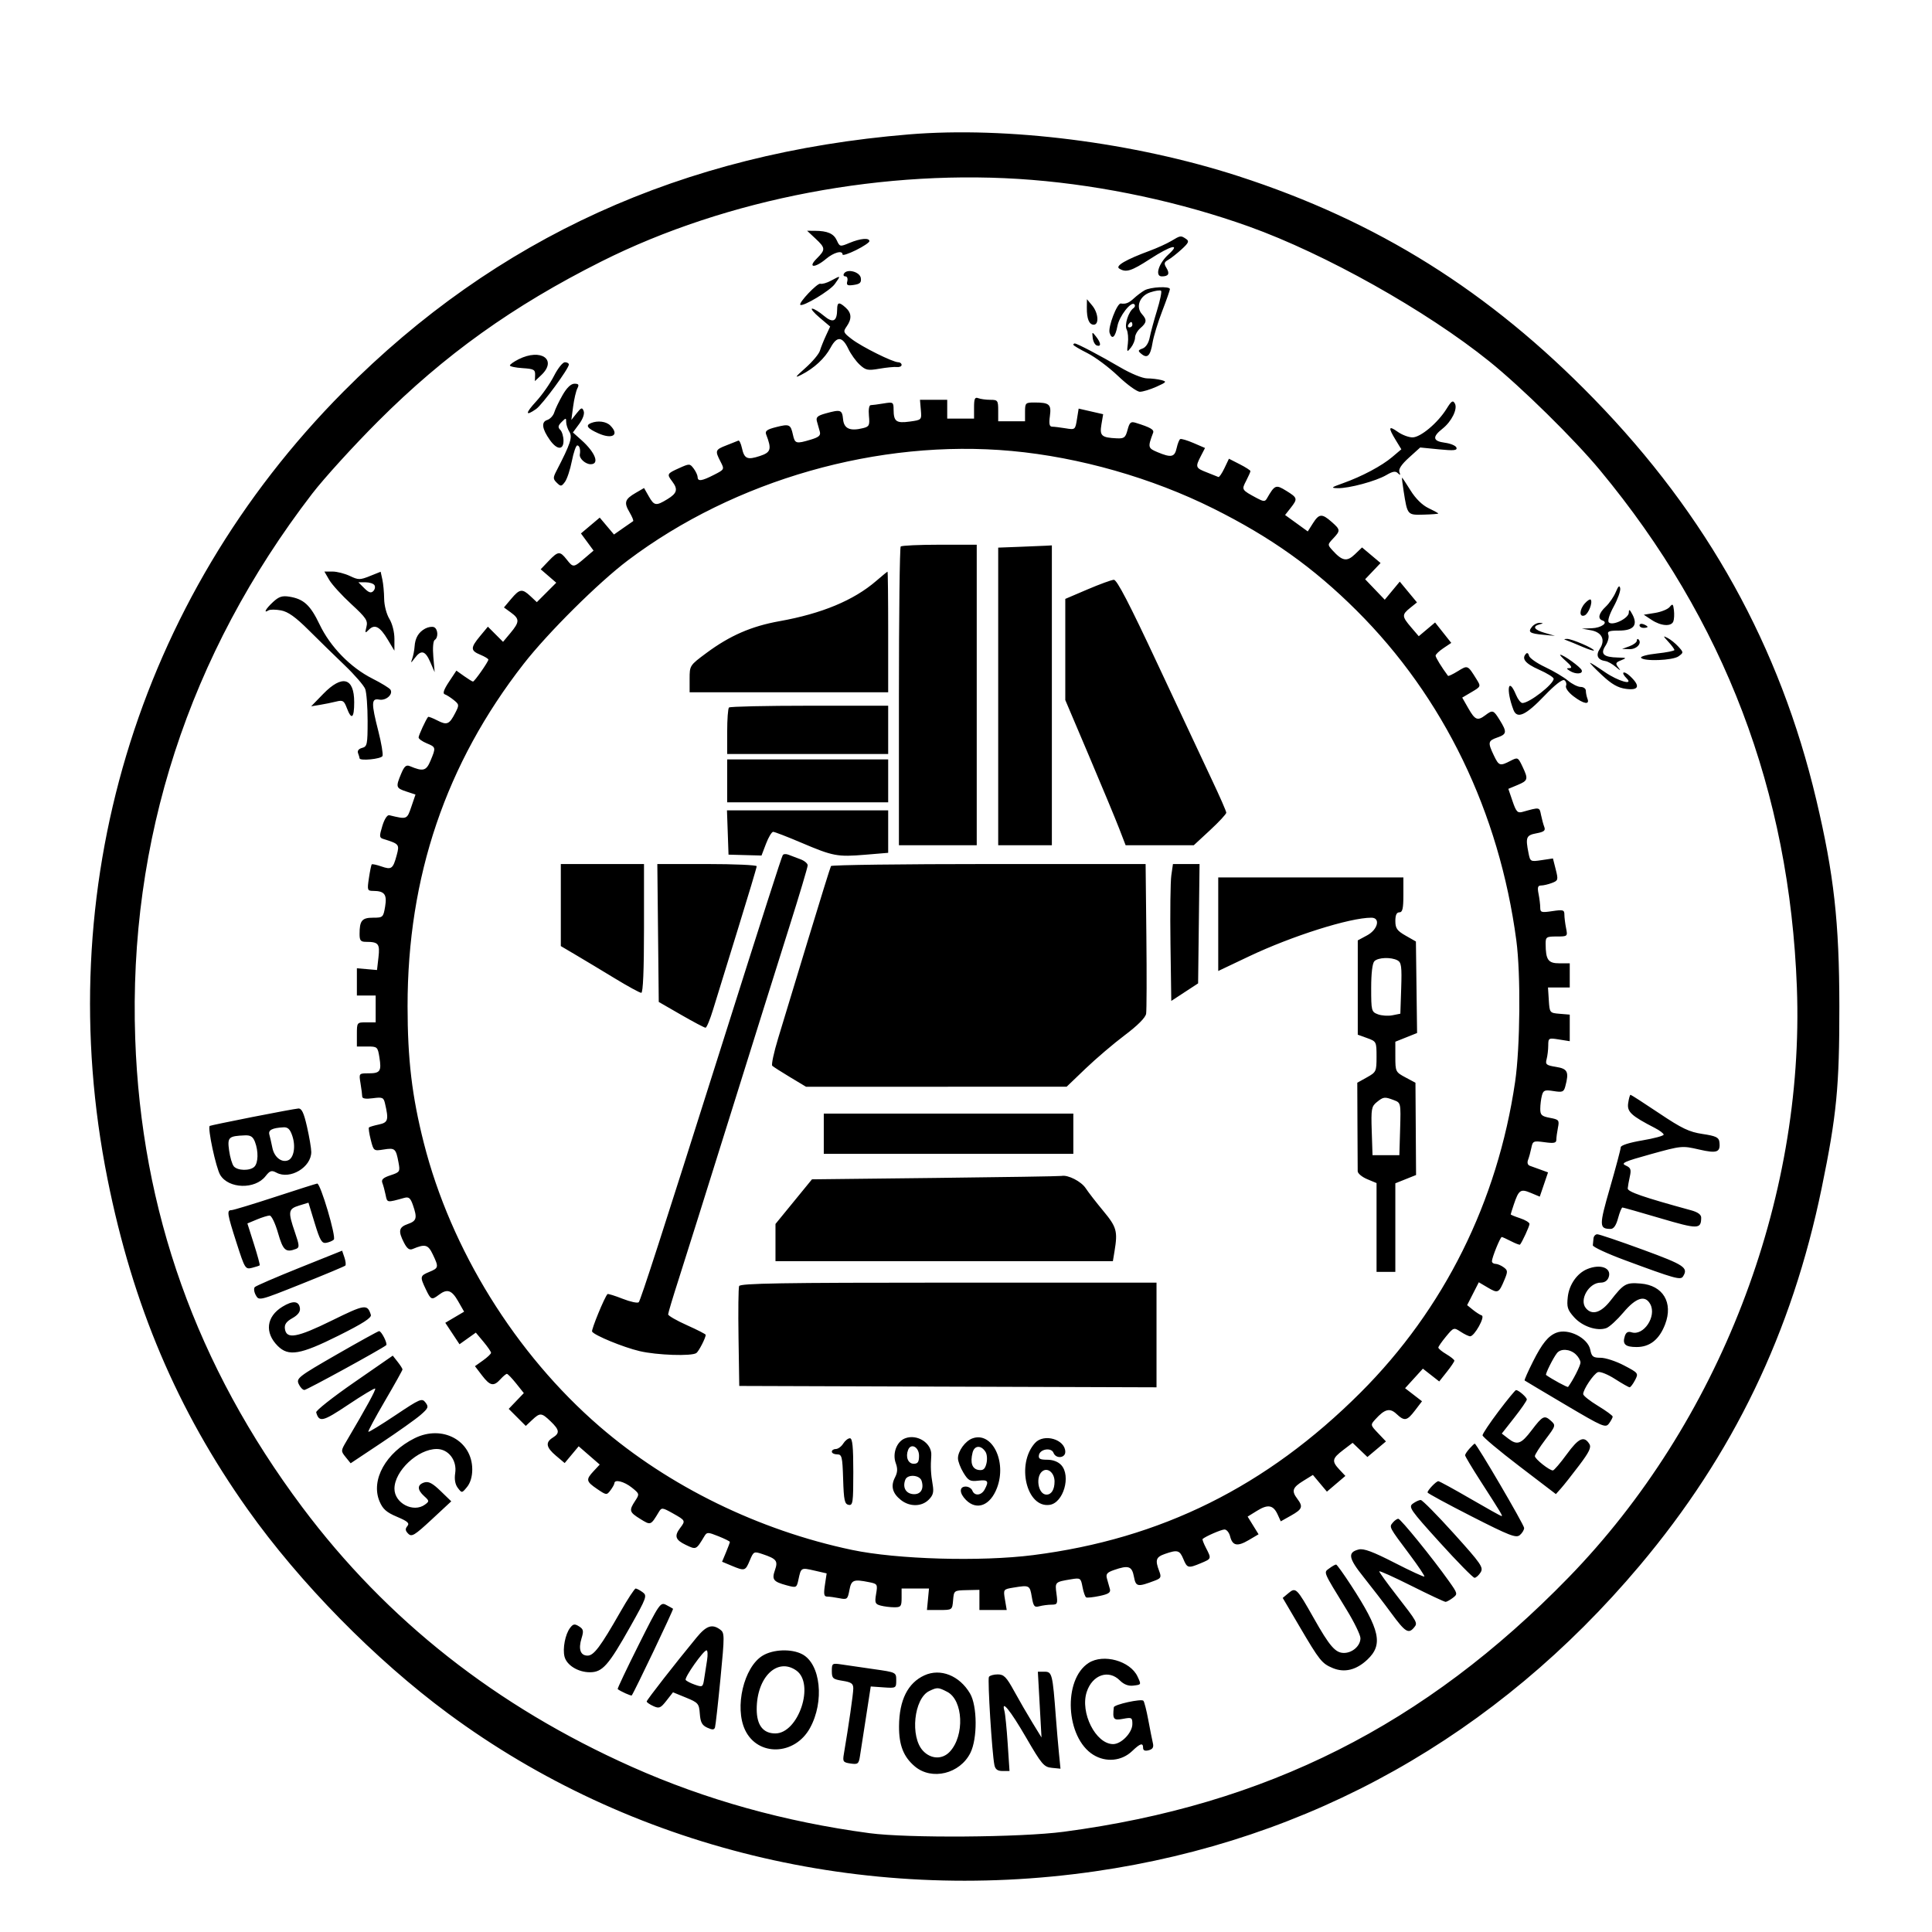 <?xml version="1.0" standalone="no"?>
<!DOCTYPE svg PUBLIC "-//W3C//DTD SVG 1.1//EN"
"http://www.w3.org/Graphics/SVG/1.1/DTD/svg11.dtd"><svg id="svg" version="1.1" width="720" height="720" xmlns="http://www.w3.org/2000/svg"><path d="M338.737 50.086 C 254.292 57.059,184.927 88.609,127.989 145.942 C 50.996 223.470,18.531 331.834,40.071 439.403 C 49.499 486.482,66.048 525.491,92.295 562.500 C 111.739 589.917,139.749 618.433,167.051 638.607 C 234.815 688.679,321.590 709.854,408.000 697.405 C 488.247 685.844,557.659 646.896,611.050 583.469 C 645.891 542.081,667.777 496.676,678.892 442.725 C 684.467 415.664,685.502 405.013,685.474 375.000 C 685.444 343.622,683.455 325.830,676.864 298.000 C 663.338 240.885,636.285 192.116,594.021 148.656 C 555.009 108.540,513.298 82.412,461.500 65.645 C 422.602 53.054,375.338 47.064,338.737 50.086 M384.605 67.042 C 411.670 69.230,440.158 75.357,465.500 84.440 C 493.797 94.583,531.505 115.738,555.000 134.652 C 567.028 144.335,586.666 163.649,596.300 175.273 C 642.658 231.198,666.917 294.941,669.646 368.000 C 672.613 447.393,640.509 530.352,584.561 587.871 C 531.057 642.876,471.914 672.664,396.381 682.649 C 380.371 684.766,338.167 685.067,324.000 683.166 C 292.416 678.928,262.954 670.704,235.500 658.462 C 184.963 635.927,144.164 603.788,112.648 561.689 C 73.195 508.986,52.621 451.255,50.392 387.000 C 47.830 313.132,70.328 243.866,116.326 184.000 C 120.764 178.225,131.843 166.055,140.947 156.956 C 165.731 132.186,191.129 114.009,224.080 97.460 C 270.965 73.913,330.362 62.658,384.605 67.042 M303.894 88.901 C 307.672 92.430,307.709 93.018,304.364 96.364 C 300.856 99.871,303.679 99.983,307.818 96.500 C 310.732 94.048,314.000 93.174,314.000 94.847 C 314.000 95.313,316.250 94.581,319.000 93.220 C 321.750 91.859,324.000 90.353,324.000 89.873 C 324.000 88.538,320.649 88.831,316.609 90.519 C 313.065 92.000,312.947 91.977,311.865 89.604 C 310.699 87.045,308.390 86.036,303.644 86.014 L 300.788 86.000 303.894 88.901 M436.500 89.802 C 434.850 90.789,431.250 92.427,428.500 93.442 C 419.578 96.737,415.535 99.092,417.099 100.082 C 419.612 101.674,421.570 101.067,428.586 96.521 C 436.474 91.412,440.191 90.519,435.394 94.887 C 431.744 98.210,430.314 103.000,432.972 103.000 C 435.490 103.000,436.024 102.017,434.691 99.837 C 433.701 98.217,433.813 97.711,435.357 96.835 C 436.378 96.256,438.628 94.487,440.357 92.906 C 442.997 90.490,443.260 89.870,442.000 89.030 C 440.024 87.714,439.981 87.720,436.500 89.802 M314.535 101.943 C 314.176 102.524,314.411 103.000,315.058 103.000 C 315.704 103.000,316.021 103.813,315.761 104.806 C 315.369 106.304,315.784 106.539,318.198 106.184 C 320.494 105.847,321.043 105.308,320.804 103.629 C 320.472 101.306,315.719 100.027,314.535 101.943 M309.690 104.603 C 308.145 105.441,306.356 105.952,305.715 105.738 C 304.643 105.381,297.530 112.863,298.253 113.587 C 299.138 114.471,309.338 108.334,311.103 105.855 C 313.439 102.575,313.436 102.573,309.690 104.603 M426.512 108.213 C 425.418 108.847,423.646 110.184,422.573 111.183 C 420.716 112.914,419.477 113.402,417.701 113.102 C 416.320 112.869,412.847 121.942,413.513 124.042 C 414.385 126.789,415.647 125.696,416.431 121.514 C 417.122 117.833,421.511 112.178,422.731 113.398 C 423.122 113.789,422.996 114.422,422.451 114.804 C 420.548 116.139,418.964 121.063,419.876 122.807 C 420.362 123.738,420.563 126.075,420.322 128.000 C 419.908 131.309,419.969 131.394,421.442 129.559 C 422.299 128.491,423.000 126.799,423.000 125.799 C 423.000 124.799,423.900 123.210,425.000 122.268 C 427.370 120.239,427.487 119.200,425.584 117.079 C 423.149 114.364,424.712 110.250,428.676 108.942 C 430.578 108.314,432.390 108.056,432.702 108.369 C 433.015 108.682,432.331 111.989,431.182 115.719 C 430.034 119.448,428.805 123.993,428.453 125.817 C 428.064 127.831,427.028 129.424,425.818 129.872 C 424.048 130.526,423.997 130.753,425.368 131.891 C 427.584 133.730,428.729 132.587,429.518 127.745 C 429.899 125.410,431.511 120.125,433.101 116.000 C 434.690 111.875,435.993 108.163,435.995 107.750 C 436.003 106.575,428.724 106.931,426.512 108.213 M405.033 114.668 C 404.990 118.808,405.881 121.000,407.607 121.000 C 409.667 121.000,409.314 116.598,407.033 113.861 L 405.067 111.500 405.033 114.668 M311.985 115.250 C 311.953 119.837,310.458 120.563,307.013 117.664 C 305.271 116.199,303.319 115.007,302.673 115.015 C 302.028 115.023,303.272 116.529,305.437 118.361 L 309.374 121.691 307.798 125.096 C 306.932 126.968,305.922 129.496,305.555 130.714 C 305.188 131.932,302.776 134.803,300.194 137.095 C 296.264 140.583,296.010 141.001,298.630 139.667 C 303.411 137.232,307.395 133.539,309.541 129.553 C 311.901 125.171,313.921 125.311,316.149 130.013 C 317.058 131.931,318.946 134.567,320.345 135.872 C 322.621 137.994,323.394 138.156,327.694 137.412 C 330.337 136.955,333.288 136.669,334.250 136.778 C 335.213 136.887,336.000 136.532,336.000 135.988 C 336.000 135.445,335.438 135.000,334.750 134.999 C 332.736 134.998,321.245 129.289,317.488 126.423 C 314.263 123.963,314.133 123.649,315.517 121.672 C 317.495 118.849,317.387 116.660,315.171 114.655 C 312.719 112.436,312.003 112.569,311.985 115.250 M422.000 121.000 C 422.000 121.550,421.523 122.000,420.941 122.000 C 420.359 122.000,420.160 121.550,420.500 121.000 C 420.840 120.450,421.316 120.000,421.559 120.000 C 421.802 120.000,422.000 120.450,422.000 121.000 M407.221 125.922 C 407.374 127.254,408.063 128.529,408.750 128.755 C 410.451 129.315,410.323 127.792,408.471 125.441 C 406.990 123.561,406.950 123.577,407.221 125.922 M400.000 128.483 C 400.000 128.749,402.363 130.152,405.250 131.602 C 408.138 133.052,413.274 136.884,416.663 140.119 C 420.053 143.354,423.717 146.000,424.804 146.000 C 425.892 146.000,428.658 145.160,430.952 144.133 C 434.762 142.427,434.923 142.212,432.812 141.646 C 431.540 141.306,429.143 141.021,427.484 141.014 C 425.777 141.006,421.437 139.222,417.484 136.904 C 410.002 132.516,401.405 128.000,400.533 128.000 C 400.240 128.000,400.000 128.217,400.000 128.483 M193.272 133.885 C 191.496 134.773,190.034 135.813,190.022 136.195 C 190.010 136.578,192.138 137.028,194.750 137.195 C 198.958 137.465,199.491 137.759,199.419 139.766 L 199.338 142.031 201.669 139.841 C 207.823 134.060,201.661 129.689,193.272 133.885 M206.454 140.090 C 205.036 142.890,202.046 147.165,199.810 149.590 C 195.695 154.055,195.692 155.305,199.805 152.424 C 202.109 150.810,212.000 137.362,212.000 135.843 C 212.000 135.379,211.333 135.000,210.517 135.000 C 209.701 135.000,207.873 137.291,206.454 140.090 M209.646 147.250 C 208.305 149.588,206.913 152.489,206.553 153.699 C 206.192 154.908,205.002 156.182,203.907 156.529 C 201.630 157.252,201.988 159.841,204.938 164.000 C 207.560 167.696,210.000 167.828,210.000 164.273 C 210.000 162.693,209.457 160.857,208.793 160.193 C 207.850 159.250,207.959 158.612,209.293 157.279 C 210.902 155.669,211.000 155.670,211.000 157.299 C 211.000 158.250,211.542 159.896,212.205 160.957 C 213.420 162.902,212.588 165.410,207.411 175.416 C 206.053 178.041,206.063 178.489,207.513 179.916 C 208.983 181.362,209.246 181.334,210.544 179.583 C 211.326 178.528,212.482 175.041,213.113 171.833 C 213.744 168.625,214.652 166.000,215.130 166.000 C 215.965 166.000,216.407 167.554,216.083 169.355 C 215.813 170.861,218.183 173.000,220.122 173.000 C 223.539 173.000,221.866 168.639,216.669 163.995 L 213.502 161.165 215.831 158.014 C 217.231 156.121,217.905 154.194,217.519 153.188 C 216.962 151.736,216.613 151.845,214.901 154.007 L 212.925 156.500 213.591 151.500 C 213.956 148.750,214.664 145.713,215.163 144.750 C 215.881 143.365,215.654 143.000,214.077 143.000 C 212.782 143.000,211.231 144.487,209.646 147.250 M363.000 151.893 L 363.000 156.000 358.000 156.000 L 353.000 156.000 353.000 152.500 L 353.000 149.000 347.923 149.000 L 342.847 149.000 343.170 152.750 C 343.494 156.499,343.493 156.500,338.997 157.112 C 333.987 157.794,333.039 157.082,333.015 152.619 C 333.001 149.848,332.857 149.762,329.250 150.358 C 327.188 150.699,325.038 150.983,324.474 150.989 C 323.882 150.995,323.607 152.676,323.824 154.956 C 324.161 158.483,323.931 158.979,321.703 159.539 C 316.793 160.771,314.527 159.779,314.187 156.250 C 313.843 152.689,313.308 152.509,307.702 154.066 C 304.627 154.920,304.008 155.490,304.452 157.060 C 304.753 158.127,305.232 159.827,305.516 160.837 C 305.920 162.278,305.194 162.925,302.150 163.837 C 296.669 165.479,296.238 165.360,295.503 162.011 C 294.648 158.121,294.179 157.913,289.135 159.194 C 285.848 160.028,285.031 160.636,285.515 161.886 C 287.650 167.401,287.311 168.577,283.194 169.936 C 278.481 171.492,277.378 170.998,276.486 166.936 C 276.118 165.263,275.521 164.033,275.159 164.202 C 274.797 164.371,272.813 165.161,270.750 165.956 C 266.528 167.584,266.398 167.935,268.512 172.023 C 270.019 174.938,270.011 174.954,266.052 176.974 C 261.462 179.315,260.013 179.500,259.968 177.750 C 259.951 177.063,259.285 175.640,258.490 174.588 C 257.082 172.728,256.936 172.725,253.022 174.490 C 248.544 176.509,248.452 176.692,250.532 179.441 C 252.735 182.354,252.336 183.825,248.750 186.011 C 244.453 188.631,243.810 188.532,241.761 184.931 L 240.021 181.875 236.899 183.687 C 232.835 186.047,232.450 187.261,234.610 190.917 C 235.592 192.579,236.194 194.066,235.947 194.223 C 235.701 194.379,233.995 195.563,232.156 196.853 L 228.812 199.199 226.156 196.047 L 223.500 192.896 220.000 195.848 L 216.500 198.800 218.850 201.994 L 221.199 205.188 217.850 208.053 C 213.730 211.578,213.606 211.586,211.179 208.500 C 208.658 205.295,207.993 205.352,204.437 209.077 L 201.500 212.154 204.401 214.659 L 207.302 217.164 203.682 220.785 L 200.061 224.406 197.716 222.203 C 194.608 219.284,193.673 219.412,190.492 223.192 L 187.806 226.384 190.403 228.275 C 193.685 230.666,193.660 231.785,190.236 235.887 L 187.471 239.198 184.645 236.372 L 181.819 233.546 178.936 237.023 C 175.283 241.429,175.293 242.464,179.000 244.000 C 180.650 244.683,182.000 245.501,182.000 245.818 C 182.000 246.620,176.831 254.000,176.268 254.000 C 176.016 254.000,174.520 253.082,172.945 251.961 L 170.081 249.921 167.296 254.129 C 165.395 257.001,164.902 258.467,165.742 258.747 C 166.419 258.973,167.935 259.937,169.111 260.889 C 171.152 262.542,171.176 262.759,169.631 265.746 C 167.436 269.991,166.567 270.345,162.936 268.467 C 161.219 267.579,159.688 266.998,159.534 267.176 C 158.739 268.096,156.000 274.027,156.000 274.829 C 156.000 275.340,157.350 276.317,159.000 277.000 C 162.478 278.441,162.503 278.553,160.442 283.483 C 158.843 287.312,157.718 287.610,152.745 285.520 C 151.369 284.942,150.665 285.557,149.495 288.359 C 147.428 293.305,147.541 293.693,151.422 294.974 L 154.843 296.103 153.294 300.651 C 151.665 305.432,151.704 305.417,145.086 303.812 C 144.318 303.626,143.267 305.243,142.485 307.815 C 141.313 311.670,141.350 312.184,142.836 312.646 C 148.780 314.492,148.928 314.671,147.841 318.698 C 146.462 323.805,145.908 324.213,142.136 322.898 C 140.355 322.277,138.738 321.933,138.542 322.134 C 138.347 322.335,137.869 324.638,137.480 327.250 C 136.807 331.774,136.885 332.001,139.136 332.015 C 143.313 332.042,144.287 333.344,143.521 337.876 C 142.847 341.863,142.698 342.000,139.019 342.000 C 134.892 342.000,134.000 343.081,134.000 348.082 C 134.000 350.502,134.413 351.000,136.418 351.000 C 141.050 351.000,141.625 351.718,141.043 356.776 L 140.500 361.497 136.750 361.172 L 133.000 360.847 133.000 365.923 L 133.000 371.000 136.500 371.000 L 140.000 371.000 140.000 376.000 L 140.000 381.000 136.500 381.000 C 133.019 381.000,133.000 381.024,133.000 385.500 L 133.000 390.000 136.872 390.000 C 140.626 390.000,140.764 390.124,141.394 394.061 C 142.220 399.229,141.690 400.000,137.310 400.000 C 133.739 400.000,133.738 400.001,134.358 403.750 C 134.699 405.813,134.983 408.020,134.989 408.655 C 134.996 409.422,136.327 409.632,138.950 409.280 C 142.487 408.805,142.957 408.998,143.456 411.125 C 144.922 417.385,144.653 418.332,141.199 419.067 C 139.384 419.452,137.719 419.947,137.500 420.166 C 137.281 420.385,137.583 422.459,138.171 424.775 C 139.231 428.950,139.271 428.980,142.994 428.385 C 147.195 427.713,147.536 428.008,148.500 433.150 C 149.158 436.655,149.051 436.828,145.523 437.993 C 142.749 438.908,142.018 439.600,142.501 440.850 C 142.853 441.758,143.396 443.771,143.710 445.323 C 144.303 448.263,144.123 448.234,150.623 446.424 C 152.346 445.944,152.958 446.442,153.873 449.066 C 155.567 453.926,155.282 455.006,152.000 456.150 C 148.609 457.332,148.314 458.772,150.568 463.131 C 151.720 465.360,152.580 465.974,153.818 465.452 C 158.432 463.506,159.536 463.803,161.279 467.460 C 163.559 472.239,163.498 472.551,160.000 474.000 C 156.510 475.445,156.445 475.768,158.685 480.466 C 160.589 484.458,160.860 484.573,163.559 482.532 C 166.660 480.186,168.348 480.749,170.730 484.921 L 172.960 488.826 169.454 490.895 L 165.947 492.964 168.595 496.964 L 171.242 500.964 174.285 498.797 L 177.328 496.630 180.164 500.027 C 181.724 501.896,183.000 503.748,183.000 504.144 C 183.000 504.540,181.650 505.825,180.001 507.000 L 177.001 509.135 179.619 512.568 C 182.631 516.516,183.971 516.795,186.500 514.000 C 187.495 512.900,188.578 512.000,188.905 512.000 C 189.232 512.000,190.786 513.612,192.358 515.582 L 195.217 519.165 192.400 522.105 L 189.583 525.045 192.762 528.224 L 195.942 531.403 198.285 529.202 C 201.272 526.396,201.799 526.433,205.195 529.687 C 208.523 532.875,208.684 534.092,206.000 535.768 C 203.171 537.534,203.509 539.409,207.219 542.531 L 210.437 545.239 213.046 542.114 L 215.655 538.989 219.577 542.396 L 223.500 545.802 221.250 548.215 C 218.265 551.417,218.392 552.076,222.537 554.900 C 225.970 557.238,226.097 557.251,227.499 555.400 C 228.289 554.355,228.951 553.163,228.968 552.750 C 229.034 551.201,232.606 552.094,235.452 554.372 C 238.343 556.685,238.369 556.788,236.702 559.332 C 234.336 562.942,234.505 563.531,238.640 566.087 C 242.549 568.502,242.477 568.530,245.559 563.415 C 246.553 561.767,246.878 561.804,250.809 564.013 C 255.486 566.641,255.525 566.722,253.468 569.441 C 251.201 572.438,251.689 573.884,255.595 575.747 C 259.478 577.598,259.426 577.622,262.507 572.498 C 263.449 570.931,263.791 570.933,267.757 572.520 C 270.091 573.453,272.000 574.408,272.000 574.641 C 272.000 574.874,271.347 576.628,270.548 578.539 L 269.096 582.013 272.670 583.507 C 277.549 585.545,277.773 585.479,279.423 581.530 C 280.832 578.159,280.967 578.092,284.186 579.175 C 289.412 580.934,290.002 581.696,288.802 585.137 C 287.570 588.672,288.178 589.457,293.192 590.810 C 296.810 591.787,296.897 591.744,297.559 588.653 C 298.525 584.147,298.498 584.163,303.511 585.310 L 308.070 586.353 307.421 590.676 C 306.904 594.129,307.073 595.000,308.261 595.000 C 309.080 595.000,311.126 595.275,312.809 595.612 C 315.689 596.188,315.907 596.012,316.545 592.612 C 317.267 588.762,318.028 588.456,323.940 589.638 C 326.994 590.249,327.103 590.433,326.499 594.004 C 325.940 597.313,326.130 597.802,328.185 598.353 C 329.458 598.694,331.738 598.979,333.250 598.986 C 335.729 598.999,336.000 598.655,336.000 595.500 L 336.000 592.000 341.105 592.000 L 346.210 592.000 345.829 596.000 L 345.447 600.000 350.163 600.000 C 354.866 600.000,354.880 599.990,355.190 596.352 C 355.498 592.728,355.531 592.704,360.250 592.596 L 365.000 592.489 365.000 596.244 L 365.000 600.000 370.088 600.000 L 375.176 600.000 374.524 596.141 C 373.874 592.297,373.887 592.280,377.686 591.652 C 383.623 590.671,383.782 590.751,384.515 595.090 C 385.118 598.656,385.481 599.106,387.353 598.603 C 388.534 598.287,390.572 598.021,391.882 598.014 C 394.088 598.001,394.223 597.701,393.718 593.935 C 393.132 589.562,393.149 589.545,399.134 588.554 C 402.650 587.972,402.790 588.067,403.423 591.441 C 403.783 593.360,404.398 595.096,404.789 595.299 C 405.180 595.502,407.433 595.263,409.796 594.766 C 413.122 594.068,413.986 593.484,413.625 592.182 C 413.369 591.257,412.883 589.537,412.547 588.359 C 412.048 586.614,412.522 586.014,415.117 585.109 C 420.556 583.213,421.841 583.638,422.580 587.577 C 423.298 591.400,423.898 591.510,430.442 589.022 C 432.672 588.174,432.856 587.751,431.987 585.465 C 430.422 581.350,430.790 580.269,434.149 579.098 C 438.810 577.473,439.634 577.702,441.000 581.000 C 442.423 584.435,442.806 584.526,447.532 582.551 C 451.522 580.884,451.517 580.900,449.426 576.857 C 448.561 575.184,447.998 573.688,448.176 573.534 C 449.365 572.507,455.156 570.000,456.342 570.000 C 457.135 570.000,458.070 571.144,458.421 572.543 C 459.311 576.088,461.118 576.453,465.371 573.944 L 469.030 571.785 466.992 568.488 L 464.955 565.191 468.503 562.998 C 472.554 560.494,474.528 560.869,476.160 564.451 L 477.302 566.958 481.151 564.795 C 485.344 562.438,485.693 561.500,483.468 558.559 C 481.248 555.624,481.656 554.376,485.639 551.914 L 489.278 549.665 491.889 552.780 L 494.500 555.895 497.941 552.965 L 501.382 550.035 499.191 547.703 C 496.226 544.547,496.410 543.552,500.540 540.402 L 504.080 537.702 506.837 540.343 L 509.594 542.985 513.047 540.082 L 516.500 537.180 513.579 534.107 C 510.688 531.065,510.678 531.014,512.568 528.925 C 516.030 525.099,517.952 524.606,520.409 526.914 C 523.413 529.737,524.333 529.564,527.352 525.605 L 529.941 522.211 526.788 519.779 L 523.635 517.348 526.950 513.705 L 530.265 510.062 533.310 512.445 L 536.355 514.828 539.177 511.277 C 540.730 509.323,542.000 507.434,542.000 507.078 C 542.000 506.722,540.650 505.634,539.000 504.659 C 537.350 503.684,536.012 502.575,536.027 502.193 C 536.042 501.812,537.338 499.951,538.908 498.057 C 541.718 494.669,541.804 494.641,544.346 496.307 C 545.767 497.238,547.359 498.000,547.883 498.000 C 549.483 498.000,553.558 490.686,552.209 490.236 C 551.559 490.020,550.067 489.065,548.894 488.115 L 546.761 486.388 548.935 482.127 L 551.109 477.867 554.471 479.850 C 558.240 482.074,558.583 481.917,560.633 477.020 C 561.957 473.858,561.932 473.423,560.354 472.270 C 559.399 471.571,558.029 471.000,557.309 471.000 C 556.589 471.000,556.000 470.559,556.000 470.020 C 556.000 468.674,559.112 461.000,559.658 461.000 C 559.901 461.000,561.469 461.708,563.143 462.574 C 564.816 463.439,566.312 464.002,566.466 463.824 C 567.283 462.879,570.000 456.961,570.000 456.127 C 570.000 455.593,568.425 454.635,566.500 454.000 C 564.575 453.365,563.000 452.722,563.000 452.572 C 563.000 452.421,563.515 450.769,564.145 448.899 C 565.992 443.416,566.657 442.959,570.473 444.553 L 573.827 445.955 575.367 441.435 L 576.907 436.915 574.204 435.928 C 572.717 435.385,570.891 434.725,570.146 434.462 C 569.318 434.169,569.054 433.307,569.466 432.242 C 569.837 431.284,570.387 429.278,570.688 427.785 C 571.208 425.208,571.458 425.101,575.618 425.671 C 579.126 426.152,580.000 425.970,580.000 424.761 C 580.000 423.930,580.270 421.902,580.599 420.255 C 581.160 417.452,580.967 417.216,577.599 416.585 C 574.516 416.006,574.002 415.522,574.014 413.205 C 574.021 411.717,574.298 409.490,574.629 408.257 C 575.156 406.288,575.689 406.087,578.971 406.611 C 582.295 407.143,582.782 406.947,583.342 404.855 C 584.789 399.452,584.238 398.294,579.891 397.599 C 576.252 397.017,575.850 396.687,576.377 394.721 C 576.705 393.499,576.979 391.205,576.986 389.622 C 577.000 386.826,577.114 386.763,581.000 387.384 L 585.000 388.024 585.000 383.072 L 585.000 378.121 581.250 377.810 C 577.536 377.503,577.497 377.454,577.195 372.750 L 576.890 368.000 580.945 368.000 L 585.000 368.000 585.000 363.500 L 585.000 359.000 581.117 359.000 C 576.949 359.000,576.043 357.713,576.014 351.750 C 576.001 349.192,576.288 349.000,580.125 349.000 C 584.212 349.000,584.244 348.971,583.625 345.875 C 583.281 344.156,583.000 341.879,583.000 340.814 C 583.000 339.086,582.516 338.950,578.500 339.552 C 574.449 340.160,574.000 340.029,574.000 338.239 C 574.000 337.145,573.719 334.844,573.375 333.125 C 572.889 330.693,573.096 330.000,574.310 330.000 C 575.168 330.000,576.983 329.577,578.344 329.059 C 580.682 328.170,580.761 327.895,579.777 324.018 L 578.736 319.917 574.511 320.551 C 570.378 321.170,570.273 321.115,569.643 317.967 C 568.457 312.034,568.761 311.267,572.584 310.550 C 575.415 310.019,576.030 309.523,575.514 308.189 C 575.154 307.260,574.604 305.229,574.290 303.677 C 573.697 300.737,573.878 300.765,567.373 302.577 C 565.556 303.083,565.017 302.498,563.680 298.574 L 562.114 293.979 565.557 292.541 C 569.487 290.898,569.622 290.373,567.342 285.590 C 565.723 282.195,565.617 282.147,562.891 283.556 C 558.980 285.579,558.582 285.445,556.685 281.466 C 554.404 276.681,554.527 276.061,558.000 274.850 C 561.557 273.610,561.669 272.818,558.918 268.368 C 556.577 264.580,556.276 264.477,553.559 266.532 C 550.645 268.736,549.716 268.362,547.213 263.980 L 544.926 259.976 548.433 257.907 C 551.906 255.858,551.924 255.812,550.280 253.169 C 546.947 247.811,547.003 247.835,543.322 250.110 C 541.437 251.275,539.773 252.064,539.624 251.864 C 537.281 248.720,535.001 245.009,535.003 244.346 C 535.004 243.881,536.319 242.620,537.924 241.545 L 540.843 239.589 537.829 235.784 L 534.815 231.978 531.772 234.539 L 528.729 237.099 525.905 233.800 C 522.407 229.712,522.374 229.079,525.533 226.538 L 528.066 224.500 524.858 220.626 L 521.650 216.753 518.852 220.126 L 516.053 223.500 512.402 219.685 L 508.751 215.869 511.625 212.845 L 514.500 209.820 511.047 206.918 L 507.594 204.015 504.899 206.597 C 501.949 209.423,500.217 209.108,496.574 205.082 C 494.699 203.010,494.703 202.945,496.836 200.675 C 499.595 197.738,499.563 197.399,496.250 194.484 C 492.646 191.312,491.580 191.394,489.282 195.024 L 487.367 198.048 483.140 194.987 L 478.914 191.925 480.957 189.328 C 483.677 185.869,483.592 185.529,479.360 182.913 C 475.448 180.496,475.084 180.643,472.083 185.854 C 471.437 186.977,470.809 186.941,468.402 185.641 C 462.648 182.532,462.662 182.555,464.406 179.182 C 465.283 177.487,466.000 175.861,466.000 175.570 C 466.000 175.279,464.198 174.121,461.995 172.997 L 457.990 170.954 456.301 174.496 C 455.372 176.444,454.362 177.914,454.056 177.764 C 453.750 177.613,451.813 176.839,449.750 176.044 C 445.519 174.413,445.395 174.070,447.538 169.926 L 449.077 166.951 444.788 165.102 C 442.430 164.086,440.197 163.427,439.827 163.639 C 439.457 163.850,438.858 165.368,438.497 167.011 C 437.758 170.378,436.487 170.648,431.394 168.520 C 427.764 167.004,427.696 166.702,429.739 161.264 C 430.173 160.109,428.685 159.259,423.293 157.580 C 421.412 156.994,420.955 157.381,420.206 160.196 C 419.432 163.108,418.950 163.482,416.148 163.351 C 410.492 163.085,409.754 162.413,410.470 158.179 L 411.114 154.363 406.547 153.318 L 401.980 152.273 401.345 156.244 C 400.718 160.166,400.666 160.207,397.105 159.618 C 395.122 159.290,392.878 159.017,392.118 159.011 C 391.089 159.003,390.871 157.998,391.264 155.067 C 391.855 150.659,391.096 150.000,385.418 150.000 C 382.178 150.000,382.000 150.183,382.000 153.500 L 382.000 157.000 377.000 157.000 L 372.000 157.000 372.000 153.000 C 372.000 149.247,371.820 149.000,369.082 149.000 C 367.477 149.000,365.452 148.727,364.582 148.393 C 363.298 147.900,363.000 148.559,363.000 151.893 M539.127 152.294 C 535.870 157.564,529.409 163.000,526.401 163.000 C 524.975 163.000,522.502 162.069,520.904 160.932 C 517.458 158.478,517.255 159.265,520.122 163.969 L 522.237 167.439 518.869 170.296 C 514.935 173.632,507.571 177.551,500.500 180.072 C 496.033 181.664,495.824 181.862,498.540 181.927 C 502.702 182.027,512.822 179.298,516.645 177.045 C 519.025 175.642,520.074 175.472,520.955 176.345 C 521.837 177.221,521.972 177.115,521.513 175.908 C 521.109 174.847,522.301 173.057,525.085 170.542 L 529.263 166.768 536.239 167.455 C 541.798 168.003,543.126 167.874,542.779 166.821 C 542.540 166.094,540.579 165.269,538.422 164.986 C 533.947 164.400,533.688 162.820,537.568 159.768 C 540.982 157.083,543.302 152.361,542.186 150.368 C 541.452 149.056,540.923 149.389,539.127 152.294 M220.250 157.662 C 218.093 158.533,218.867 159.636,222.913 161.461 C 228.237 163.861,230.970 162.113,227.429 158.571 C 225.897 157.040,222.772 156.644,220.250 157.662 M377.000 168.063 C 402.252 170.383,429.307 178.103,452.168 189.512 C 473.565 200.190,489.483 211.521,505.534 227.500 C 538.016 259.836,558.727 302.603,565.098 350.500 C 566.770 363.068,566.531 390.282,564.636 403.188 C 558.073 447.876,538.169 487.872,507.003 519.000 C 471.966 553.993,432.669 573.496,385.000 579.548 C 365.425 582.034,334.274 581.136,317.500 577.604 C 282.781 570.293,249.299 553.926,223.500 531.654 C 192.140 504.582,168.027 465.692,157.937 425.913 C 153.528 408.529,151.896 394.789,151.889 375.000 C 151.873 326.711,166.167 284.558,195.162 247.391 C 204.234 235.762,223.069 217.059,234.000 208.824 C 273.868 178.791,327.470 163.513,377.000 168.063 M523.096 183.045 C 524.513 192.010,524.462 191.950,530.557 191.790 C 533.551 191.711,536.000 191.522,536.000 191.370 C 536.000 191.218,534.353 190.312,532.341 189.358 C 530.056 188.273,527.559 185.814,525.691 182.811 C 524.047 180.165,522.611 178.000,522.500 178.000 C 522.389 178.000,522.658 180.270,523.096 183.045 M335.667 203.667 C 335.300 204.033,335.000 229.233,335.000 259.667 L 335.000 315.000 349.500 315.000 L 364.000 315.000 364.000 259.000 L 364.000 203.000 350.167 203.000 C 342.558 203.000,336.033 203.300,335.667 203.667 M379.750 203.792 L 372.000 204.084 372.000 259.542 L 372.000 315.000 382.000 315.000 L 392.000 315.000 392.000 259.125 L 392.000 203.250 389.750 203.375 C 388.513 203.444,384.013 203.631,379.750 203.792 M122.693 216.114 C 123.687 217.827,127.364 221.865,130.865 225.087 C 136.446 230.224,137.148 231.272,136.566 233.594 C 135.960 236.006,136.042 236.101,137.480 234.663 C 139.657 232.486,141.588 233.503,144.500 238.361 L 146.981 242.500 146.991 238.118 C 146.996 235.560,146.210 232.438,145.101 230.618 C 144.036 228.869,143.185 225.598,143.163 223.169 C 143.141 220.786,142.838 217.540,142.490 215.955 L 141.857 213.073 137.841 214.680 C 134.141 216.161,133.555 216.158,130.379 214.644 C 128.483 213.740,125.572 213.000,123.910 213.000 L 120.887 213.000 122.693 216.114 M326.500 216.525 C 318.143 223.731,306.244 228.680,290.500 231.496 C 280.030 233.369,271.999 236.865,263.250 243.358 C 257.034 247.970,257.000 248.023,257.000 252.998 L 257.000 258.000 294.000 258.000 L 331.000 258.000 331.000 235.500 C 331.000 223.125,330.888 213.017,330.750 213.038 C 330.613 213.058,328.700 214.627,326.500 216.525 M405.250 219.667 L 397.000 223.193 397.000 242.035 L 397.000 260.877 405.833 281.688 C 410.691 293.135,415.751 305.313,417.078 308.750 L 419.490 315.000 432.188 315.000 L 444.886 315.000 450.943 309.392 C 454.274 306.308,457.000 303.369,457.000 302.862 C 457.000 302.354,454.607 296.890,451.683 290.719 C 448.758 284.549,439.690 265.213,431.531 247.750 C 420.940 225.084,416.239 216.020,415.098 216.071 C 414.219 216.109,409.788 217.728,405.250 219.667 M139.554 218.087 C 139.923 218.685,139.720 219.680,139.102 220.298 C 138.270 221.130,137.403 220.848,135.767 219.211 L 133.556 217.000 136.219 217.000 C 137.684 217.000,139.184 217.489,139.554 218.087 M602.151 220.651 C 601.429 222.384,599.750 224.825,598.420 226.076 C 595.802 228.534,595.304 230.601,597.177 231.226 C 599.526 232.009,596.791 234.003,593.191 234.132 L 589.500 234.263 592.903 234.882 C 597.021 235.630,598.379 238.475,596.206 241.801 C 594.604 244.253,595.385 245.940,598.321 246.371 C 599.192 246.499,600.930 247.480,602.185 248.552 C 603.934 250.046,604.151 250.094,603.119 248.760 C 601.940 247.237,602.067 246.902,604.136 246.073 C 606.315 245.201,606.226 245.121,603.000 245.048 C 597.569 244.926,596.295 243.725,598.318 240.638 C 599.231 239.245,599.709 237.406,599.382 236.552 C 598.897 235.289,599.636 235.000,603.358 235.000 C 608.784 235.000,610.464 232.982,608.354 229.000 C 607.333 227.073,607.026 226.912,607.015 228.298 C 606.997 230.403,601.005 233.349,599.577 231.954 C 599.016 231.407,599.731 229.073,601.397 226.012 C 602.906 223.239,603.988 220.190,603.801 219.235 C 603.556 217.982,603.098 218.376,602.151 220.651 M101.744 224.361 C 99.019 226.887,98.025 228.721,100.065 227.460 C 100.651 227.098,102.749 227.106,104.729 227.477 C 107.356 227.970,110.139 229.955,115.030 234.826 C 118.715 238.497,124.762 244.402,128.466 247.949 C 132.170 251.496,135.606 255.463,136.100 256.764 C 136.595 258.066,137.000 263.418,137.000 268.659 C 137.000 277.434,136.837 278.230,134.943 278.725 C 133.658 279.061,133.096 279.807,133.443 280.713 C 133.750 281.511,134.000 282.352,134.000 282.582 C 134.000 283.668,142.116 282.861,142.550 281.731 C 142.817 281.033,142.128 276.911,141.018 272.571 C 138.310 261.981,138.355 260.154,141.311 260.719 C 143.829 261.201,146.593 258.769,145.513 257.021 C 145.151 256.435,142.115 254.572,138.766 252.882 C 130.597 248.758,123.078 241.046,119.099 232.707 C 115.659 225.499,113.191 223.230,107.850 222.363 C 105.176 221.929,103.928 222.338,101.744 224.361 M590.661 224.823 C 588.543 227.162,588.443 230.151,590.509 229.358 C 591.985 228.792,593.690 224.356,592.781 223.447 C 592.528 223.195,591.574 223.813,590.661 224.823 M622.231 226.208 C 621.533 227.056,619.078 228.052,616.775 228.420 L 612.588 229.090 615.544 231.038 C 619.018 233.328,622.838 233.587,623.606 231.584 C 623.905 230.806,624.003 228.931,623.825 227.417 C 623.544 225.035,623.329 224.873,622.231 226.208 M570.980 233.524 C 569.291 235.560,570.027 236.094,575.167 236.564 L 579.500 236.960 575.750 235.880 C 571.729 234.723,570.918 233.429,573.750 232.689 C 575.226 232.303,575.246 232.214,573.872 232.116 C 572.977 232.052,571.676 232.686,570.980 233.524 M611.000 233.031 C 611.000 233.564,611.675 234.000,612.500 234.000 C 613.325 234.000,614.000 233.823,614.000 233.607 C 614.000 233.391,613.325 232.955,612.500 232.638 C 611.675 232.322,611.000 232.499,611.000 233.031 M158.440 234.265 C 155.966 235.614,154.709 237.751,154.502 240.960 C 154.411 242.357,154.011 244.400,153.613 245.500 C 152.983 247.237,153.108 247.204,154.566 245.250 C 156.952 242.051,158.490 242.450,160.355 246.750 L 161.981 250.500 161.489 244.810 C 161.205 241.531,161.421 238.858,161.998 238.501 C 163.444 237.608,163.231 234.302,161.690 233.711 C 160.969 233.435,159.506 233.684,158.440 234.265 M621.750 239.179 C 622.988 240.526,624.000 241.902,624.000 242.235 C 624.000 242.568,621.080 243.153,617.512 243.536 C 613.944 243.918,611.270 244.629,611.571 245.115 C 612.463 246.559,623.416 246.147,625.546 244.590 C 627.447 243.200,627.446 243.151,625.498 240.998 C 624.411 239.797,622.617 238.345,621.511 237.772 C 619.685 236.824,619.707 236.954,621.750 239.179 M584.000 238.696 C 584.825 238.992,587.413 240.056,589.750 241.061 C 592.088 242.066,594.000 242.666,594.000 242.395 C 594.000 241.617,585.664 238.038,584.000 238.101 C 582.667 238.152,582.667 238.218,584.000 238.696 M610.000 238.750 C 610.000 239.346,608.763 240.285,607.250 240.838 L 604.500 241.842 607.281 241.921 C 609.925 241.996,612.036 239.703,610.624 238.290 C 610.281 237.947,610.000 238.154,610.000 238.750 M568.750 243.577 C 566.916 245.427,568.395 247.285,573.500 249.542 C 576.525 250.880,579.000 252.413,579.000 252.948 C 579.000 254.968,569.978 261.988,567.371 261.996 C 566.751 261.998,565.679 260.640,564.991 258.979 C 562.056 251.893,561.152 257.010,564.010 264.527 C 565.361 268.080,568.594 266.603,575.653 259.208 C 579.376 255.307,582.266 253.046,582.971 253.482 C 583.612 253.878,583.898 254.822,583.608 255.580 C 583.302 256.376,584.475 258.023,586.384 259.479 C 590.155 262.355,592.513 262.779,591.607 260.418 C 591.273 259.548,591.000 258.198,591.000 257.418 C 591.000 256.638,590.135 256.000,589.077 256.000 C 588.019 256.000,585.881 254.937,584.327 253.637 C 582.772 252.337,578.942 250.068,575.815 248.595 C 572.689 247.122,569.989 245.220,569.815 244.369 C 569.642 243.517,569.163 243.161,568.750 243.577 M583.694 246.468 C 585.571 248.120,586.003 248.952,585.000 248.984 C 583.667 249.025,583.667 249.138,585.000 250.000 C 587.156 251.394,590.028 251.232,589.447 249.750 C 588.978 248.556,582.649 244.000,581.458 244.000 C 581.145 244.000,582.151 245.111,583.694 246.468 M596.991 251.588 C 600.638 255.000,602.935 256.316,605.948 256.720 C 610.811 257.372,611.379 255.644,607.500 252.000 C 605.050 249.698,603.841 250.441,606.200 252.800 C 608.950 255.550,603.018 253.858,598.136 250.500 C 595.338 248.575,592.832 247.000,592.567 247.000 C 592.302 247.000,594.293 249.065,596.991 251.588 M120.443 258.612 L 115.961 263.223 119.231 262.683 C 121.029 262.386,123.755 261.830,125.290 261.447 C 127.762 260.831,128.214 261.107,129.259 263.876 C 130.999 268.484,132.000 267.689,132.000 261.700 C 132.000 252.504,127.538 251.312,120.443 258.612 M271.667 263.667 C 271.300 264.033,271.000 268.083,271.000 272.667 L 271.000 281.000 301.000 281.000 L 331.000 281.000 331.000 272.000 L 331.000 263.000 301.667 263.000 C 285.533 263.000,272.033 263.300,271.667 263.667 M271.000 291.000 L 271.000 299.000 301.000 299.000 L 331.000 299.000 331.000 291.000 L 331.000 283.000 301.000 283.000 L 271.000 283.000 271.000 291.000 M271.210 310.250 L 271.500 318.500 277.646 318.667 L 283.792 318.833 285.479 314.417 C 286.406 311.987,287.601 310.000,288.134 310.000 C 288.666 310.000,293.361 311.813,298.566 314.028 C 310.482 319.100,312.064 319.398,322.476 318.530 L 331.000 317.820 331.000 309.910 L 331.000 302.000 300.960 302.000 L 270.919 302.000 271.210 310.250 M291.714 318.682 C 291.210 319.526,284.808 339.480,268.352 391.500 C 247.001 458.996,238.748 484.541,238.047 485.296 C 237.640 485.734,234.930 485.155,232.024 484.009 C 229.118 482.864,226.585 482.082,226.396 482.271 C 225.312 483.354,220.273 495.624,220.656 496.247 C 221.532 497.675,232.263 502.085,238.362 503.523 C 244.824 505.047,257.787 505.483,259.520 504.235 C 260.439 503.573,263.000 498.579,263.000 497.449 C 263.000 497.198,259.850 495.584,256.000 493.862 C 252.150 492.141,249.000 490.323,249.000 489.824 C 249.000 489.324,250.769 483.421,252.931 476.707 C 255.093 469.993,263.681 442.675,272.016 416.000 C 280.350 389.325,290.281 357.662,294.085 345.637 C 297.888 333.613,301.000 323.194,301.000 322.485 C 301.000 321.776,299.763 320.748,298.250 320.200 C 296.738 319.653,294.758 318.903,293.851 318.534 C 292.944 318.165,291.982 318.232,291.714 318.682 M209.000 337.289 L 209.000 352.577 214.750 355.973 C 217.913 357.841,224.433 361.761,229.239 364.684 C 234.046 367.608,238.433 370.000,238.989 370.000 C 239.642 370.000,240.000 361.502,240.000 346.000 L 240.000 322.000 224.500 322.000 L 209.000 322.000 209.000 337.289 M245.233 347.697 L 245.500 373.395 253.835 378.197 C 258.419 380.839,262.512 383.000,262.930 383.000 C 263.348 383.000,264.612 379.963,265.738 376.250 C 266.864 372.538,270.984 359.184,274.893 346.576 C 278.802 333.968,282.000 323.280,282.000 322.826 C 282.000 322.372,273.667 322.000,263.483 322.000 L 244.966 322.000 245.233 347.697 M309.681 322.750 C 309.441 323.163,305.558 335.650,301.052 350.500 C 296.545 365.350,291.561 381.773,289.975 386.995 C 288.388 392.218,287.408 396.800,287.795 397.179 C 288.183 397.557,291.174 399.472,294.441 401.434 L 300.382 405.000 348.941 404.996 L 397.500 404.992 404.552 398.233 C 408.431 394.516,415.013 388.909,419.179 385.774 C 423.981 382.160,426.889 379.237,427.126 377.787 C 427.332 376.529,427.373 363.463,427.218 348.750 L 426.936 322.000 368.527 322.000 C 336.402 322.000,309.922 322.338,309.681 322.750 M436.513 326.250 C 436.178 328.588,436.038 340.066,436.202 351.758 L 436.500 373.017 441.500 369.745 L 446.500 366.473 446.769 344.237 L 447.038 322.000 442.080 322.000 L 437.123 322.000 436.513 326.250 M454.000 344.430 L 454.000 361.861 465.380 356.452 C 481.446 348.815,502.990 342.000,511.065 342.000 C 514.554 342.000,513.502 346.415,509.500 348.570 L 506.000 350.455 506.000 368.027 L 506.000 385.598 509.500 386.864 C 512.942 388.108,513.000 388.224,512.997 393.815 C 512.995 399.299,512.868 399.571,509.407 401.500 L 505.819 403.500 505.882 419.250 C 505.916 427.913,505.957 435.669,505.972 436.487 C 505.988 437.304,507.575 438.631,509.500 439.436 L 513.000 440.898 513.000 457.449 L 513.000 474.000 516.500 474.000 L 520.000 474.000 520.000 457.492 L 520.000 440.984 523.863 439.438 L 527.725 437.893 527.613 420.699 L 527.500 403.506 523.753 401.503 C 520.103 399.552,520.005 399.353,520.003 393.859 L 520.000 388.217 524.052 386.596 L 528.105 384.974 527.887 367.922 L 527.669 350.869 523.842 348.685 C 520.644 346.859,520.014 345.966,520.008 343.250 C 520.002 341.024,520.473 340.000,521.500 340.000 C 522.679 340.000,523.000 338.611,523.000 333.500 L 523.000 327.000 488.500 327.000 L 454.000 327.000 454.000 344.430 M520.816 357.899 C 522.250 358.664,522.453 360.206,522.184 368.287 L 521.868 377.776 518.934 378.363 C 517.320 378.686,514.874 378.523,513.500 378.000 C 511.094 377.085,511.000 376.717,511.000 368.225 C 511.000 362.694,511.448 358.952,512.200 358.200 C 513.613 356.787,518.418 356.619,520.816 357.899 M606.774 411.089 C 606.297 414.335,607.862 415.792,616.750 420.375 C 618.538 421.297,620.000 422.410,620.000 422.849 C 620.000 423.288,616.400 424.256,612.000 425.000 C 607.180 425.815,604.000 426.832,604.000 427.557 C 604.000 428.219,602.206 434.979,600.013 442.579 C 595.902 456.826,595.917 457.946,600.211 457.985 C 601.367 457.995,602.273 456.701,603.000 454.000 C 603.592 451.800,604.329 450.000,604.636 450.000 C 604.944 450.000,611.309 451.805,618.782 454.011 C 632.819 458.156,633.946 458.139,633.985 453.789 C 633.995 452.655,632.735 451.731,630.250 451.050 C 612.332 446.145,606.510 444.133,606.606 442.880 C 606.665 442.121,607.021 440.115,607.398 438.421 C 607.973 435.840,607.721 435.181,605.839 434.341 C 603.925 433.487,605.302 432.867,615.196 430.127 C 626.590 426.971,626.912 426.940,633.139 428.378 C 639.938 429.949,641.261 429.449,640.756 425.500 C 640.547 423.870,639.389 423.334,634.500 422.602 C 629.502 421.853,626.793 420.558,618.283 414.852 C 612.664 411.083,607.878 408.000,607.647 408.000 C 607.416 408.000,607.023 409.390,606.774 411.089 M519.471 409.989 C 522.057 410.972,522.071 411.036,521.786 420.739 L 521.500 430.500 516.500 430.500 L 511.500 430.500 511.205 421.500 C 510.937 413.299,511.102 412.345,513.066 410.750 C 515.571 408.716,515.992 408.666,519.471 409.989 M94.000 416.288 C 85.475 417.972,78.349 419.461,78.164 419.595 C 77.268 420.244,80.484 435.266,82.081 437.893 C 85.221 443.057,95.024 443.328,98.933 438.359 C 100.611 436.225,101.197 436.035,103.050 437.027 C 108.090 439.724,116.000 435.012,116.000 429.313 C 116.000 427.983,115.289 423.768,114.420 419.947 C 113.215 414.650,112.443 413.027,111.170 413.112 C 110.251 413.174,102.525 414.603,94.000 416.288 M307.000 422.500 L 307.000 430.000 353.500 430.000 L 400.000 430.000 400.000 422.500 L 400.000 415.000 353.500 415.000 L 307.000 415.000 307.000 422.500 M108.967 423.399 C 110.261 427.320,109.488 431.599,107.337 432.424 C 104.885 433.365,102.203 431.219,101.507 427.758 C 101.146 425.966,100.641 423.749,100.384 422.831 C 99.908 421.132,101.448 420.342,105.672 420.116 C 107.301 420.029,108.126 420.850,108.967 423.399 M95.025 425.565 C 96.355 429.064,96.251 433.349,94.800 434.800 C 93.185 436.415,88.513 436.323,87.124 434.649 C 86.507 433.906,85.722 431.250,85.379 428.746 C 84.701 423.802,85.152 423.372,91.275 423.116 C 93.388 423.028,94.282 423.611,95.025 425.565 M348.548 438.985 L 302.596 439.500 295.798 447.816 L 289.000 456.133 289.000 463.066 L 289.000 470.000 351.869 470.000 L 414.738 470.000 415.358 466.250 C 416.583 458.840,416.147 457.281,411.180 451.302 C 408.529 448.111,405.574 444.296,404.614 442.825 C 402.951 440.277,397.955 437.733,395.601 438.235 C 394.995 438.364,373.822 438.701,348.548 438.985 M102.500 446.063 C 94.250 448.764,86.938 450.980,86.250 450.987 C 84.448 451.006,84.642 452.240,88.176 463.242 C 91.255 472.829,91.429 473.109,93.924 472.483 C 95.338 472.128,96.623 471.710,96.779 471.554 C 96.935 471.399,95.967 467.823,94.629 463.608 L 92.195 455.945 95.720 454.473 C 97.658 453.663,99.808 453.000,100.498 453.000 C 101.188 453.000,102.590 455.925,103.614 459.500 C 105.485 466.035,106.474 466.906,110.338 465.424 C 111.647 464.922,111.593 464.129,109.920 459.267 C 107.256 451.523,107.413 450.516,111.478 449.268 L 114.955 448.201 117.287 455.850 C 119.243 462.267,119.932 463.446,121.560 463.166 C 122.627 462.983,123.905 462.443,124.400 461.967 C 125.374 461.029,119.428 440.947,118.214 441.075 C 117.821 441.117,110.750 443.361,102.500 446.063 M593.850 461.500 C 593.768 462.325,593.655 463.487,593.600 464.083 C 593.545 464.678,598.900 467.167,605.500 469.615 C 624.087 476.507,626.299 477.129,627.197 475.716 C 629.289 472.424,627.807 471.434,612.243 465.724 C 603.585 462.547,595.938 459.960,595.250 459.974 C 594.563 459.988,593.933 460.675,593.850 461.500 M111.642 472.454 C 102.920 475.953,95.413 479.195,94.961 479.658 C 94.508 480.121,94.669 481.472,95.319 482.660 C 96.494 484.809,96.586 484.786,112.331 478.496 C 121.038 475.017,128.398 471.936,128.685 471.648 C 128.973 471.360,128.824 469.992,128.354 468.608 L 127.500 466.090 111.642 472.454 M591.500 472.954 C 587.732 474.512,584.785 478.728,584.270 483.294 C 583.839 487.123,584.155 488.141,586.636 490.910 C 589.714 494.345,595.248 496.192,598.668 494.927 C 599.812 494.504,602.675 491.872,605.031 489.079 C 609.710 483.530,613.124 482.495,615.026 486.049 C 617.447 490.572,612.531 497.938,608.043 496.514 C 606.715 496.092,605.972 496.514,605.516 497.949 C 604.559 500.966,605.684 502.000,609.924 502.000 C 614.859 502.000,618.379 499.192,620.541 493.533 C 623.623 485.461,619.764 479.018,611.441 478.341 C 605.940 477.894,605.157 478.338,600.151 484.750 C 596.638 489.248,593.291 490.260,591.011 487.513 C 588.431 484.404,592.129 478.000,596.504 478.000 C 598.033 478.000,599.103 477.251,599.540 475.875 C 600.620 472.472,596.386 470.933,591.500 472.954 M275.445 479.284 C 275.174 479.990,275.075 488.652,275.226 498.534 L 275.500 516.500 353.250 516.756 L 431.000 517.012 431.000 497.506 L 431.000 478.000 353.469 478.000 C 291.283 478.000,275.840 478.254,275.445 479.284 M105.230 486.987 C 99.256 490.656,98.545 496.636,103.495 501.586 C 107.526 505.617,111.886 504.879,126.162 497.750 C 135.253 493.211,138.550 491.089,138.205 490.000 C 136.915 485.915,136.019 486.045,123.702 492.106 C 110.712 498.499,106.743 499.210,106.180 495.244 C 105.944 493.587,106.681 492.524,108.953 491.244 C 111.039 490.068,111.957 488.852,111.773 487.510 C 111.399 484.781,109.119 484.599,105.230 486.987 M125.403 504.833 C 111.201 513.006,110.366 513.653,111.306 515.760 C 111.856 516.992,112.820 518.000,113.450 518.000 C 114.322 518.000,141.839 502.941,143.912 501.329 C 144.561 500.825,142.132 495.991,141.271 496.073 C 140.847 496.114,133.707 500.056,125.403 504.833 M580.000 496.672 C 576.971 497.861,574.701 500.656,571.326 507.352 C 569.426 511.121,568.013 514.321,568.186 514.462 C 568.359 514.604,575.202 518.682,583.392 523.525 C 597.433 531.828,598.362 532.225,599.642 530.474 C 600.389 529.453,601.000 528.309,601.000 527.931 C 601.000 527.553,598.525 525.744,595.500 523.911 C 592.475 522.077,590.002 520.110,590.004 519.539 C 590.010 517.785,593.922 511.967,595.503 511.360 C 596.323 511.046,599.173 512.186,601.835 513.894 C 604.497 515.602,606.959 517.000,607.306 517.000 C 607.652 517.000,608.557 515.815,609.316 514.367 C 610.675 511.773,610.613 511.690,605.246 508.867 C 602.249 507.290,598.324 506.000,596.523 506.000 C 593.697 506.000,593.169 505.596,592.659 503.045 C 591.768 498.592,584.470 494.918,580.000 496.672 M587.171 504.655 C 588.177 505.565,589.000 506.975,589.000 507.787 C 589.000 508.938,586.193 514.452,584.379 516.864 C 584.170 517.142,578.359 513.993,576.176 512.419 C 575.787 512.139,578.839 506.015,580.247 504.250 C 581.646 502.498,585.005 502.694,587.171 504.655 M131.937 515.204 C 123.997 520.702,117.649 525.717,117.832 526.347 C 118.942 530.175,120.252 529.861,129.784 523.487 C 135.069 519.953,139.583 517.249,139.813 517.480 C 140.179 517.846,136.560 524.475,129.096 537.115 C 127.008 540.652,127.002 540.781,128.819 543.025 L 130.677 545.319 142.088 537.724 C 148.365 533.546,154.954 528.862,156.732 527.314 C 159.621 524.799,159.816 524.306,158.569 522.677 C 157.256 520.963,156.588 521.245,147.390 527.397 C 142.009 530.995,137.452 533.785,137.263 533.596 C 137.074 533.407,139.863 528.220,143.460 522.069 C 147.057 515.918,150.000 510.644,150.000 510.350 C 150.000 510.056,149.184 508.778,148.187 507.511 L 146.374 505.206 131.937 515.204 M558.488 525.933 C 555.195 530.296,552.500 534.332,552.500 534.901 C 552.500 535.471,558.650 540.632,566.167 546.371 L 579.833 556.806 581.753 554.653 C 582.809 553.469,585.844 549.628,588.497 546.117 C 592.274 541.120,593.101 539.383,592.304 538.117 C 590.323 534.972,588.309 535.888,583.897 541.945 C 581.479 545.264,579.144 547.984,578.710 547.990 C 577.412 548.007,572.000 543.702,572.000 542.653 C 572.000 542.119,573.777 539.328,575.950 536.450 C 579.793 531.360,579.849 531.173,578.008 529.507 C 575.559 527.290,574.904 527.608,570.816 532.995 C 566.881 538.182,565.426 538.702,562.087 536.115 L 559.674 534.246 564.337 528.311 C 566.902 525.046,569.000 522.003,569.000 521.548 C 569.000 520.734,565.988 518.094,564.988 518.032 C 564.706 518.014,561.781 521.570,558.488 525.933 M154.500 535.995 C 143.800 541.326,138.111 551.543,141.425 559.475 C 142.641 562.385,144.009 563.598,147.950 565.264 C 151.950 566.954,152.713 567.641,151.805 568.735 C 150.947 569.769,151.028 570.456,152.138 571.566 C 153.425 572.854,154.488 572.210,160.888 566.266 L 168.172 559.500 164.191 555.649 C 161.168 552.726,159.703 551.960,158.105 552.467 C 155.437 553.313,155.423 555.168,158.066 557.560 C 160.018 559.326,160.035 559.501,158.375 560.715 C 154.056 563.874,147.000 560.202,147.000 554.795 C 147.000 548.184,155.721 540.000,162.765 540.000 C 167.133 540.000,170.370 544.238,169.637 548.997 C 169.283 551.299,169.618 553.186,170.614 554.500 C 172.118 556.484,172.145 556.482,174.065 554.139 C 175.289 552.646,175.999 550.257,175.996 547.639 C 175.987 536.865,164.856 530.835,154.500 535.995 M337.235 536.046 C 334.143 537.275,332.511 541.700,333.827 545.281 C 334.578 547.324,334.501 548.733,333.535 550.595 C 331.863 553.818,332.576 556.521,335.758 559.024 C 339.023 561.593,343.460 561.540,346.098 558.902 C 347.775 557.225,348.068 556.071,347.557 553.152 C 346.880 549.280,346.758 546.622,347.063 542.403 C 347.390 537.864,341.784 534.237,337.235 536.046 M362.357 536.058 C 359.693 537.050,356.999 540.782,357.004 543.473 C 357.006 544.588,357.928 547.009,359.052 548.854 C 360.850 551.802,361.514 552.159,364.548 551.805 C 368.206 551.378,368.632 551.951,366.965 555.066 C 365.734 557.366,363.171 557.608,362.362 555.500 C 362.045 554.675,360.934 554.000,359.893 554.000 C 357.423 554.000,357.476 556.476,360.000 559.000 C 364.032 563.032,369.037 561.089,371.546 554.520 C 375.313 544.655,369.677 533.332,362.357 536.058 M314.232 538.000 C 313.545 539.100,312.312 540.000,311.492 540.000 C 310.671 540.000,310.000 540.450,310.000 541.000 C 310.000 541.550,310.883 542.000,311.962 542.000 C 313.750 542.000,313.951 542.823,314.212 551.239 C 314.457 559.107,314.760 560.527,316.250 560.812 C 317.842 561.116,318.000 560.009,318.000 548.573 C 318.000 539.131,317.686 536.000,316.741 536.000 C 316.048 536.000,314.919 536.900,314.232 538.000 M385.725 537.752 C 378.625 545.597,382.544 562.103,391.201 560.813 C 396.297 560.053,399.196 550.084,395.507 546.007 C 394.363 544.743,392.424 544.000,390.272 544.000 C 387.556 544.000,386.922 543.640,387.187 542.250 C 387.620 539.976,391.810 539.342,392.611 541.430 C 393.491 543.721,397.000 543.434,397.000 541.071 C 397.000 536.414,389.052 534.075,385.725 537.752 M547.655 539.829 C 546.745 540.835,546.000 541.964,546.000 542.338 C 546.000 542.712,548.530 546.952,551.623 551.759 C 559.563 564.101,560.103 565.000,559.577 565.000 C 559.319 565.000,554.075 562.075,547.924 558.500 C 541.773 554.925,536.419 552.000,536.025 552.000 C 535.221 552.000,532.000 555.361,532.000 556.200 C 532.000 556.498,539.372 560.499,548.383 565.091 C 562.531 572.302,564.986 573.257,566.383 572.097 C 567.272 571.359,568.000 570.161,568.000 569.436 C 568.000 568.257,550.282 538.000,549.592 538.000 C 549.437 538.000,548.565 538.823,547.655 539.829 M342.500 542.514 C 342.500 544.826,342.052 545.500,340.514 545.500 C 338.434 545.500,337.406 542.989,338.412 540.368 C 339.457 537.645,342.500 539.242,342.500 542.514 M367.290 541.095 C 367.843 541.973,367.987 543.914,367.612 545.410 C 367.090 547.491,366.412 548.056,364.725 547.815 C 362.298 547.468,361.489 545.173,362.447 541.354 C 363.140 538.596,365.632 538.462,367.290 541.095 M393.000 552.109 C 393.000 555.117,391.845 557.000,390.000 557.000 C 386.746 557.000,385.740 549.825,388.750 548.092 C 390.732 546.952,393.000 549.096,393.000 552.109 M343.455 551.859 C 344.453 555.004,343.017 557.140,340.131 556.804 C 337.477 556.495,336.315 554.227,337.384 551.442 C 338.200 549.314,342.747 549.627,343.455 551.859 M526.532 560.353 C 524.814 561.609,525.533 562.646,536.591 574.851 C 543.141 582.081,548.954 587.997,549.509 587.998 C 550.065 587.999,551.087 587.091,551.781 585.980 C 552.928 584.143,552.018 582.824,541.784 571.480 C 535.591 564.616,530.043 559.000,529.454 559.000 C 528.864 559.000,527.550 559.609,526.532 560.353 M519.043 567.448 C 517.652 569.125,517.578 568.985,525.343 579.348 C 528.557 583.637,531.017 587.316,530.809 587.524 C 530.602 587.732,525.573 585.409,519.635 582.363 C 511.683 578.284,508.189 576.987,506.376 577.442 C 502.127 578.508,502.505 580.664,508.187 587.755 C 511.160 591.465,515.822 597.537,518.546 601.250 C 523.672 608.235,524.913 609.015,526.964 606.544 C 528.406 604.805,528.353 604.707,520.320 594.356 C 516.844 589.877,514.000 585.936,514.000 585.599 C 514.000 585.261,519.393 587.688,525.985 590.992 C 532.576 594.297,538.314 596.986,538.735 596.968 C 539.156 596.951,540.367 596.280,541.427 595.479 C 543.297 594.063,543.255 593.881,539.977 589.260 C 533.882 580.668,521.981 566.000,521.104 566.000 C 520.631 566.000,519.704 566.651,519.043 567.448 M495.441 584.450 C 493.215 586.114,492.825 585.173,501.849 599.915 C 504.682 604.543,507.000 609.311,507.000 610.510 C 507.000 613.336,504.013 616.000,500.846 616.000 C 497.664 616.000,495.525 613.531,489.580 603.000 C 483.261 591.808,482.893 591.443,480.184 593.704 L 478.033 595.500 484.266 606.106 C 491.787 618.902,492.618 619.941,496.688 621.642 C 501.034 623.459,505.457 622.378,509.578 618.491 C 515.517 612.890,514.323 607.452,503.500 590.815 C 500.750 586.588,498.249 583.101,497.941 583.065 C 497.634 583.029,496.509 583.653,495.441 584.450 M231.164 600.750 C 223.781 613.686,221.296 617.000,218.978 617.000 C 216.312 617.000,215.475 614.616,216.719 610.565 C 217.575 607.776,217.438 607.130,215.768 606.087 C 214.144 605.073,213.585 605.173,212.440 606.684 C 210.646 609.050,209.622 614.358,210.378 617.371 C 211.183 620.577,215.437 623.200,219.833 623.200 C 224.523 623.200,226.747 620.683,234.947 606.094 C 241.006 595.314,241.242 594.650,239.479 593.361 C 238.455 592.612,237.289 592.000,236.888 592.000 C 236.487 592.000,233.911 595.938,231.164 600.750 M237.959 613.082 C 233.516 621.955,230.020 629.330,230.190 629.472 C 231.177 630.292,235.213 632.109,235.430 631.831 C 236.366 630.633,251.086 599.763,250.825 599.544 C 250.646 599.394,249.496 598.749,248.269 598.110 C 246.122 596.994,245.729 597.564,237.959 613.082 M259.597 610.250 C 251.660 619.881,241.008 633.539,241.004 634.089 C 241.002 634.414,242.107 635.183,243.459 635.799 C 245.651 636.798,246.183 636.581,248.363 633.796 L 250.808 630.671 255.654 632.654 C 260.216 634.521,260.518 634.875,260.801 638.681 C 261.037 641.861,261.632 642.967,263.585 643.857 C 265.495 644.727,266.158 644.701,266.460 643.744 C 266.676 643.060,267.592 634.867,268.497 625.538 C 270.060 609.413,270.054 608.513,268.379 607.288 C 265.392 605.104,263.240 605.830,259.597 610.250 M263.498 618.750 C 263.173 620.813,262.687 623.934,262.420 625.686 C 261.954 628.739,261.809 628.829,258.965 627.838 C 257.332 627.269,255.788 626.466,255.534 626.055 C 254.996 625.185,262.114 615.073,263.295 615.029 C 263.733 615.013,263.824 616.688,263.498 618.750 M284.195 617.022 C 277.185 621.297,273.658 636.263,277.670 644.717 C 282.391 654.665,296.171 654.266,301.838 644.017 C 307.327 634.089,305.837 620.035,298.915 616.456 C 294.885 614.372,288.115 614.632,284.195 617.022 M405.719 619.717 C 396.034 625.924,397.129 647.590,407.449 653.969 C 412.158 656.879,418.016 656.317,421.916 652.580 C 424.959 649.665,426.000 649.366,426.000 651.406 C 426.000 652.337,426.701 652.629,428.074 652.270 C 429.584 651.875,430.012 651.153,429.646 649.614 C 429.370 648.451,428.601 644.575,427.937 641.000 C 427.273 637.425,426.453 634.196,426.115 633.824 C 425.352 632.986,415.204 635.218,415.086 636.250 C 414.574 640.730,414.969 641.228,418.500 640.566 C 421.768 639.953,422.000 640.081,422.000 642.500 C 422.000 645.718,417.867 650.008,414.795 649.978 C 408.325 649.915,402.448 638.234,404.998 630.507 C 407.098 624.144,413.154 622.054,417.330 626.250 C 418.808 627.734,420.494 628.392,422.285 628.184 C 425.385 627.822,425.361 627.871,423.932 624.797 C 421.227 618.983,411.220 616.192,405.719 619.717 M310.000 622.744 C 310.000 625.471,310.364 625.803,314.000 626.384 C 317.286 626.910,317.999 627.423,317.996 629.262 C 317.993 631.184,316.268 643.163,314.486 653.633 C 313.998 656.503,314.206 656.803,316.964 657.208 C 319.680 657.607,320.023 657.348,320.463 654.575 C 320.731 652.884,321.749 646.325,322.725 640.000 L 324.500 628.500 329.250 628.833 C 333.924 629.160,334.000 629.118,334.000 626.198 C 334.000 623.242,333.966 623.225,325.750 622.055 C 321.213 621.409,315.813 620.625,313.750 620.312 C 310.124 619.763,310.000 619.843,310.000 622.744 M296.738 622.529 C 303.756 627.444,297.578 646.000,288.923 646.000 C 284.376 646.000,282.000 642.901,282.000 636.968 C 282.000 625.062,289.652 617.565,296.738 622.529 M344.500 624.355 C 338.307 627.187,335.118 633.571,335.044 643.282 C 334.990 650.351,336.714 654.740,340.941 658.297 C 347.268 663.621,357.755 661.057,361.644 653.234 C 364.304 647.883,364.225 635.731,361.500 631.105 C 357.568 624.430,350.486 621.618,344.500 624.355 M387.459 635.250 L 388.139 647.500 384.763 642.000 C 382.906 638.975,379.846 633.688,377.962 630.250 C 375.066 624.963,374.121 624.000,371.828 624.000 C 370.338 624.000,368.860 624.417,368.545 624.927 C 367.981 625.839,369.688 653.361,370.581 657.750 C 370.913 659.386,371.744 660.000,373.627 660.000 L 376.216 660.000 375.536 649.750 C 375.163 644.113,374.617 638.659,374.324 637.632 C 373.031 633.105,376.460 637.305,382.380 647.500 C 388.227 657.571,389.039 658.527,391.990 658.821 L 395.213 659.143 394.635 653.321 C 394.318 650.120,393.804 644.125,393.495 640.000 C 392.283 623.848,392.073 623.000,389.296 623.000 L 386.779 623.000 387.459 635.250 M353.003 630.502 C 358.980 633.592,359.552 646.810,353.968 652.804 C 351.204 655.771,346.945 655.635,343.987 652.486 C 339.091 647.275,340.578 632.963,346.303 630.197 C 349.280 628.758,349.666 628.776,353.003 630.502 " stroke="none" fill="black" fill-rule="evenodd"/></svg>